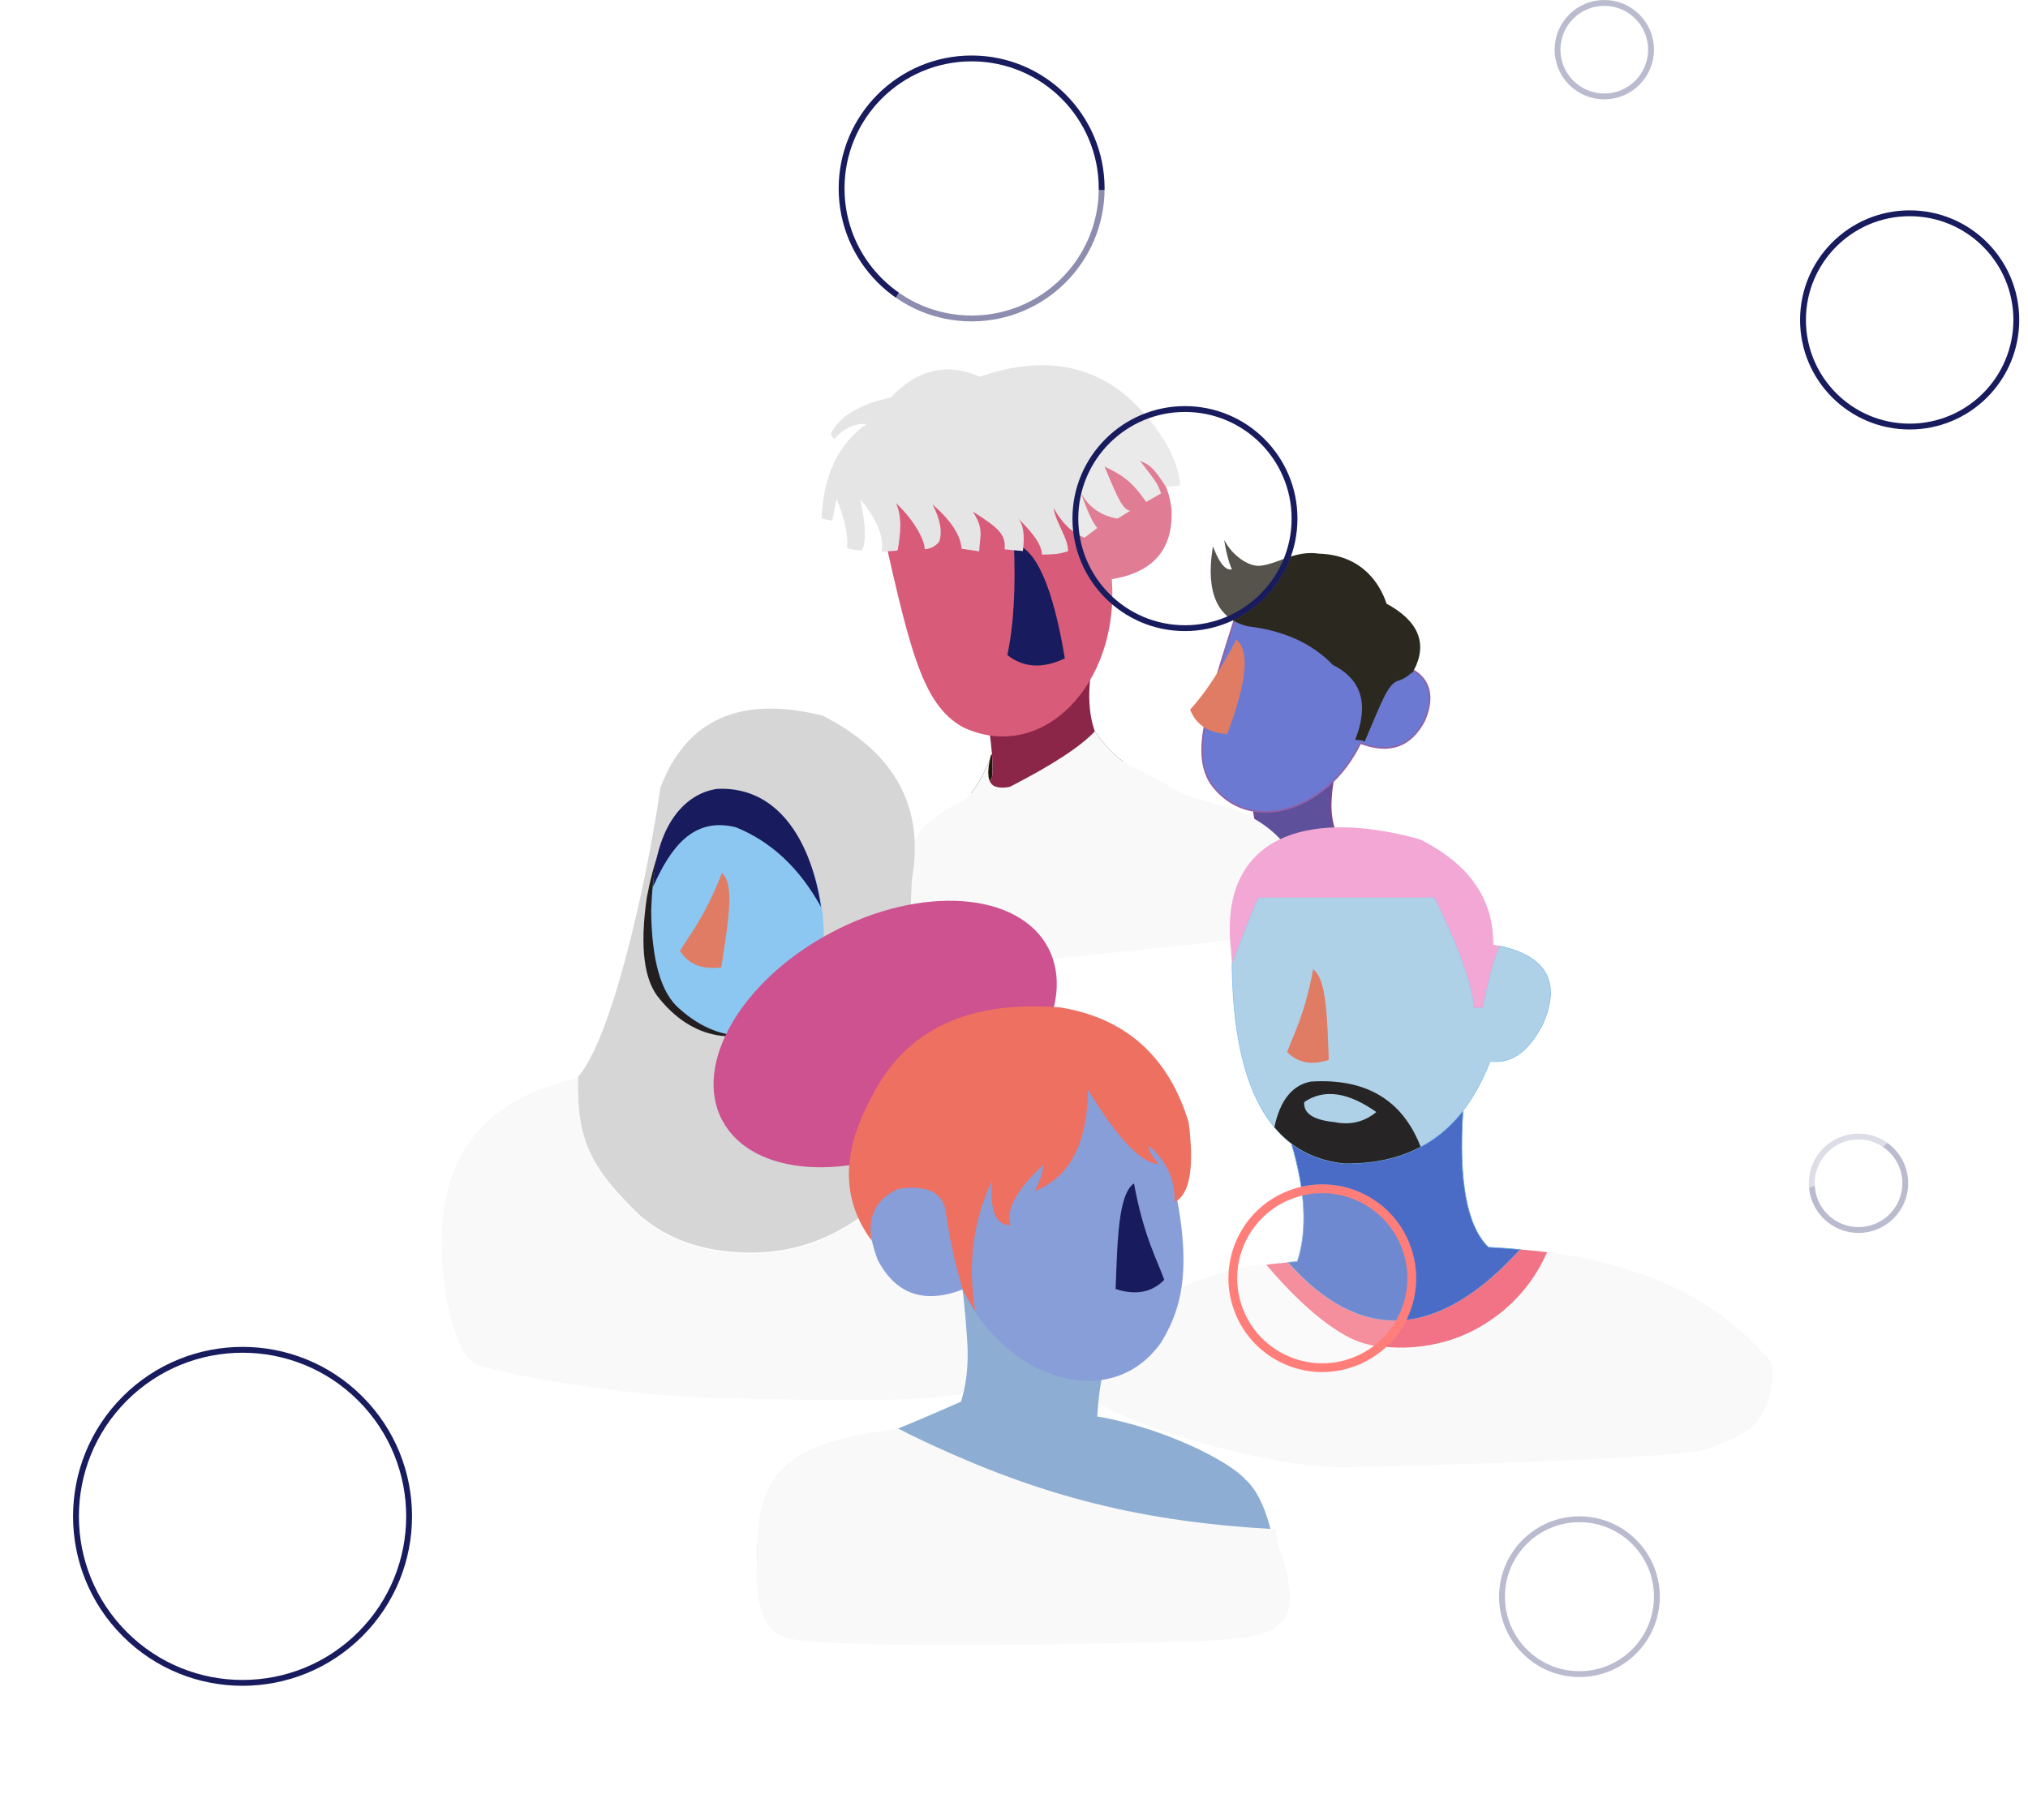 <svg width="694" height="623" viewBox="0 0 694 623" fill="none" xmlns="http://www.w3.org/2000/svg">
<circle cx="332.5" cy="64.5" r="44.5" stroke="#181B5E" stroke-width="2"/>
<circle opacity="0.3" cx="549" cy="17" r="16" stroke="#181B5E" stroke-width="2"/>
<circle opacity="0.3" cx="636" cy="405" r="16" stroke="#181B5E" stroke-width="2"/>
<circle opacity="0.3" cx="540.5" cy="546.5" r="26.5" stroke="#181B5E" stroke-width="2"/>
<g filter="url(#filter0_b_1945:63478)">
<path fill-rule="evenodd" clip-rule="evenodd" d="M370 65C329.683 65 297 97.683 297 138V290H149C112.549 290 83 319.549 83 356V557C83 593.451 112.549 623 149 623H417C453.451 623 483 593.451 483 557V410H597C637.317 410 670 377.317 670 337V138C670 97.683 637.317 65 597 65H370Z" fill="white" fill-opacity="0.5"/>
</g>
<path fill-rule="evenodd" clip-rule="evenodd" d="M430.748 296.358C430.986 295.096 430.996 293.092 430.78 290.345L430.543 290.468C429.737 293.425 429.609 295.596 430.16 296.984C430.365 296.783 430.561 296.573 430.748 296.358V296.358Z" fill="#B57991" stroke="#B57991" stroke-width="0.57" stroke-miterlimit="22.93"/>
<path fill-rule="evenodd" clip-rule="evenodd" d="M430.78 290.345C430.999 293.083 430.989 295.087 430.748 296.359C430.561 296.573 430.365 296.783 430.16 296.984C430.283 297.32 430.469 297.629 430.707 297.896C431.012 298.208 431.378 298.452 431.783 298.614C432.188 298.775 432.622 298.849 433.057 298.832C433.841 298.837 434.623 298.734 435.379 298.526C446.05 293.051 453.185 288.389 456.783 284.541C455.736 281.426 455.259 278.148 455.374 274.864C455.428 272.405 455.67 269.953 456.099 267.531C448.078 275.343 437.989 279.075 429.074 277.569C429.956 282.862 430.525 287.121 430.78 290.345V290.345Z" fill="#5E509B" stroke="#7C458E" stroke-width="0.57" stroke-miterlimit="22.93"/>
<path fill-rule="evenodd" clip-rule="evenodd" d="M472.329 226.964C474.808 217.09 471.158 208.582 461.378 201.44C444.785 194.529 432.313 196.514 423.964 207.394C412.557 243.367 407.921 257.466 414.24 267.919C427.016 286.148 454.105 278.053 465.53 254.309C475.468 258.093 482.759 255.541 487.404 246.652C492.752 234.374 485.821 226.923 472.347 226.964H472.329Z" fill="#6C79D3" stroke="#8F62A9" stroke-width="0.57" stroke-miterlimit="22.93"/>
<path fill-rule="evenodd" clip-rule="evenodd" d="M419.757 250.964C426.236 233.747 427.37 223.215 423.16 219.367C417.813 229.581 412.627 237.44 407.601 242.942C409.509 247.779 413.56 250.453 419.757 250.964Z" fill="#E17C64" stroke="#E17C64" stroke-width="0.57" stroke-miterlimit="22.93"/>
<path fill-rule="evenodd" clip-rule="evenodd" d="M483.54 229.391C481.797 231.186 479.999 232.321 478.146 232.795C474.469 234.251 472.562 240.246 466.844 253.455C466.461 253.195 465.571 253.035 464.166 252.972C469.363 239.324 464.864 231.668 456.268 227.329C449.141 219.949 439.418 215.539 427.098 214.097C416.941 211.603 412.972 202.933 415.189 188.089C417.446 193.634 419.716 195.943 421.997 195.015C420.989 193.304 419.898 188.929 419.442 186.269C422.307 190.886 427.463 194.29 431.232 193.925C437.551 193.313 443.205 188.532 451.409 189.791C465.8 190.247 471.941 199.738 474.254 206.806C485.223 212.737 488.318 220.272 483.54 229.409V229.391Z" fill="#2B281F" stroke="#2B281F" stroke-width="0.57" stroke-miterlimit="22.93"/>
<path fill-rule="evenodd" clip-rule="evenodd" d="M339.411 266.372C339.737 264.663 339.752 261.948 339.457 258.228L339.133 258.392C338.038 262.398 337.864 265.339 338.613 267.216C338.893 266.948 339.159 266.667 339.411 266.372V266.372Z" fill="#1E1A08"/>
<path fill-rule="evenodd" clip-rule="evenodd" d="M339.457 258.228C339.761 261.948 339.746 264.663 339.411 266.372C339.159 266.667 338.893 266.948 338.613 267.216C338.787 267.662 339.039 268.073 339.356 268.43C340.082 269.238 341.145 269.662 342.55 269.698C343.612 269.707 344.67 269.569 345.694 269.288C360.14 261.866 369.799 255.555 374.672 250.357C373.316 246.57 372.678 242.202 372.76 237.253C372.835 233.924 373.164 230.607 373.746 227.329C362.887 237.901 349.226 242.952 337.157 240.917C338.353 248.08 339.124 253.85 339.471 258.228H339.457Z" fill="#8C2649"/>
<path fill-rule="evenodd" clip-rule="evenodd" d="M369.899 161.57C366.106 148.323 356.068 140.827 339.785 139.081C315.651 142.235 302.377 153.02 299.961 171.435C310.994 221.311 315.11 240.985 329.619 248.947C356.905 261.659 383.173 233.804 380.476 198.228C394.684 195.928 401.498 187.995 400.917 174.428C398.864 156.419 385.687 152.386 369.913 161.57H369.899Z" fill="#D85B79"/>
<path fill-rule="evenodd" clip-rule="evenodd" d="M364.392 225.34C360.319 200.768 354.508 187.659 346.958 186.013C347.621 201.609 346.873 214.334 344.713 224.19C350.225 228.561 356.784 228.947 364.392 225.349V225.34Z" fill="#181B5E"/>
<path fill-rule="evenodd" clip-rule="evenodd" d="M356.59 189.846C360.865 189.681 361.527 189.846 365.474 188.691C365.638 184.252 361.367 179.15 360.541 173.867C363.495 179.154 367.031 182.536 371.15 184.014L375.521 180.725C373.896 178.857 372.059 174.915 370.009 168.898C372.643 173.661 376.774 176.531 382.401 177.508L386.768 174.848C384.14 174.296 382.589 170.741 378.003 159.713C384.332 162.647 387.703 165.188 392.23 171.823L397.358 168.857C395.834 165.207 396.491 165.964 390.058 157.623C393.398 159.302 394.333 159.353 399.065 166.749L403.746 166.106C403.947 163.243 402.636 158.89 399.813 153.047C384.677 127.356 363.174 119.314 335.305 128.924C324.135 124.005 313.984 126.375 304.853 136.032C293.975 138.408 287.131 142.571 284.32 148.521L285.388 150.346C288.795 146.54 292.506 144.807 296.521 145.144C286.942 151.836 281.806 162.62 281.113 177.494L284.827 178.224C285.435 174.833 285.922 172.358 286.287 170.801C289.155 177.776 290.348 183.391 289.864 187.646C291.559 188.111 293.304 188.369 295.061 188.413C296.5 185.015 296.261 179.167 294.345 170.869C301.189 178.941 302.403 184.881 301.727 188.874C304.789 188.55 306.956 188.641 307.203 188.29C308.147 182.76 308.841 177.166 306.623 172.197C313.467 178.658 316.625 185.552 316.415 187.979C317.379 187.935 318.322 187.684 319.18 187.244C320.038 186.803 320.791 186.182 321.388 185.424C322.562 182.109 321.811 177.85 319.134 172.649C325.458 178.163 328.765 183.22 329.054 187.82L335.076 188.705C335.396 183.23 336.728 180.948 332.886 175.076C342.509 181.135 344.088 183.184 343.81 188.025L350.038 188.605C350.768 182.995 350.159 179.193 348.213 177.198C353.975 182.979 356.385 186.405 356.59 189.846V189.846Z" fill="#E5E5E5"/>
<path fill-rule="evenodd" clip-rule="evenodd" d="M339.808 281.324C358.902 280.549 373.772 273.654 384.418 260.641C381.258 258.47 378.005 255.041 374.659 250.357C369.792 255.555 360.132 261.866 345.68 269.288C344.252 269.648 340.775 269.991 339.356 268.416C339.041 268.058 338.791 267.647 338.617 267.203C337.969 265.578 338.012 263.159 338.745 259.943C336.322 265.683 334.269 269.169 332.357 271.414C332.795 275.886 335.28 279.184 339.813 281.311L339.808 281.324Z" fill="#272416"/>
<path fill-rule="evenodd" clip-rule="evenodd" d="M339.356 268.416C339.041 268.058 338.791 267.647 338.617 267.203C337.969 265.578 338.012 263.159 338.745 259.943C334.433 270.168 331.285 273.23 328.027 274.895C316.818 280.243 310.961 287.318 310.456 296.121C309.942 299.571 309.545 302.363 309.265 304.499L447.663 304.02C442.729 288.506 432.253 278.964 416.234 275.393C399.261 270.182 406.726 272.103 388.027 262.571C383.747 260.908 379.293 256.832 374.663 250.343C369.796 255.542 360.137 261.852 345.685 269.274C344.257 269.635 340.78 269.977 339.361 268.403L339.356 268.416Z" fill="#F9F9F9"/>
<path fill-rule="evenodd" clip-rule="evenodd" d="M309.26 304.512C309.26 304.512 305.428 319.063 311.647 321.969C317.866 324.876 348.573 329.434 360.185 328.193C371.798 326.952 439.842 320.473 441.083 318.333C442.324 316.193 450.076 317.229 447.658 304.051C445.24 290.874 309.26 304.512 309.26 304.512Z" fill="#F9F9F9"/>
<path fill-rule="evenodd" clip-rule="evenodd" d="M221.632 307.223C226.219 282.913 235.108 270.862 248.297 271.072C284.694 275.087 285.1 329.685 268.022 349.178C254.639 357.012 238.738 357.286 225.99 341.763C220.63 335.625 219.177 324.111 221.632 307.223V307.223ZM219.164 416.141C228.673 424.235 240.732 428.427 255.342 428.716C283.461 429.37 306.693 412.976 325.038 379.534C314.057 372.644 309.722 346.508 312.034 301.127C316.491 276.333 306.337 257.615 281.573 244.973C253.454 237.934 234.933 246.131 226.008 269.562C220.724 305.831 208.784 356.483 197.751 368.61C197.322 390.712 202.35 399.897 219.146 416.141H219.164Z" fill="#D6D6D6"/>
<path fill-rule="evenodd" clip-rule="evenodd" d="M248.297 271.072C235.105 270.862 226.216 282.912 221.632 307.222C219.178 324.108 220.63 335.621 225.99 341.762C238.738 357.276 254.639 357.011 268.022 349.177C285.1 329.685 284.694 275.087 248.297 271.072Z" fill="#231F20" stroke="#231F20" stroke-width="0.57" stroke-miterlimit="22.93"/>
<path fill-rule="evenodd" clip-rule="evenodd" d="M243.953 271.793C230.873 273.618 223.93 286.885 223.124 311.594C223.276 328.659 226.47 339.815 232.706 345.062C247.677 358.458 263.35 355.757 275.377 345.974C289.28 324.096 280.551 270.2 243.953 271.793Z" fill="#8CC7F2" stroke="#8CC7F2" stroke-width="0.57" stroke-miterlimit="22.93"/>
<path fill-rule="evenodd" clip-rule="evenodd" d="M246.577 330.848C248.895 315.942 251.049 303.308 247.17 299.27C241.467 313.939 236.096 320.295 233.026 325.478C235.879 329.822 240.393 331.612 246.568 330.848H246.577Z" fill="#E17C64" stroke="#E17C64" stroke-width="0.57" stroke-miterlimit="22.93"/>
<path fill-rule="evenodd" clip-rule="evenodd" d="M251.806 283.15C263.885 288.017 273.598 297.107 280.944 310.421C278.033 290.153 267.606 269.037 245.5 270C233.941 271.6 224.5 283.15 223.5 303.5C229.5 290 237.274 279.518 251.82 283.15H251.806Z" fill="#181B5E"/>
<path fill-rule="evenodd" clip-rule="evenodd" d="M364.627 438.476C365.829 408.191 352.633 388.674 325.038 379.923C306.69 413.365 283.458 429.759 255.342 429.105C240.741 428.801 228.682 424.609 219.164 416.53C202.368 400.287 197.34 391.102 197.769 369C162.399 376.684 147.138 399.856 151.986 438.518H152.028C152.391 441.76 155.2 464.207 163.79 467.275C173.053 470.583 213.397 477.856 246.139 478.518C249.27 478.581 252.449 478.651 255.654 478.72C285.964 479.381 318.556 480.092 334.109 476.205C351.12 471.953 364.527 449.166 364.627 438.476Z" fill="#F9F9F9"/>
<path fill-rule="evenodd" clip-rule="evenodd" d="M440.732 432.078C465.605 460.091 492.107 458.617 520.238 427.657C516.697 427.353 513.073 427.099 509.365 426.895C501.976 419.75 499.077 404.162 500.668 380.131C491.05 392.506 477.413 398.522 459.759 398.182C452.887 397.433 446.943 395.161 441.927 391.365C446.761 407.718 447.435 421.195 443.949 431.796C442.863 431.873 441.795 431.964 440.732 432.06V432.078Z" fill="#4B6CC6" stroke="#61A6D9" stroke-width="0.22" stroke-miterlimit="22.93"/>
<path fill-rule="evenodd" clip-rule="evenodd" d="M459.759 398.181C477.401 398.51 491.038 392.487 500.668 380.113C504.318 375.398 507.4 369.762 509.912 363.203C516.985 364.283 522.982 360.093 527.903 350.633C534.258 336.382 529.417 327.44 513.38 323.808C512.014 325.296 509.995 332.33 507.321 344.911H504.46C503.502 336.014 498.959 323.443 490.831 307.2H430.863C430.342 307.154 427.258 314.715 421.609 329.881C421.971 360.908 428.744 381.409 441.927 391.383C446.946 395.179 452.89 397.451 459.759 398.2V398.181Z" fill="#AFD1E8" stroke="#82BDEB" stroke-width="0.22" stroke-miterlimit="22.93"/>
<path fill-rule="evenodd" clip-rule="evenodd" d="M490.84 307.2C498.968 323.444 503.511 336.014 504.469 344.911H507.321C509.995 332.33 512.013 325.296 513.376 323.809C512.609 323.635 511.82 323.471 510.999 323.32C511.172 307.74 502.807 295.725 485.903 287.274C445.295 276.023 416.791 287.548 421.295 325.533C421.295 326.825 421.573 328.645 421.587 329.904C427.235 314.738 430.321 307.177 430.844 307.223L490.84 307.2Z" fill="#F2A7D4"/>
<path fill-rule="evenodd" clip-rule="evenodd" d="M520.238 427.657C492.104 458.62 465.602 460.093 440.732 432.078C437.328 432.382 434.037 432.758 430.858 433.205C447.482 451.511 462.022 460.789 474.478 461.038C497.077 463.096 521.155 450.621 531.681 428.889C527.967 428.405 524.153 427.99 520.238 427.643V427.657Z" fill="#F27385"/>
<path fill-rule="evenodd" clip-rule="evenodd" d="M454.721 362.783C454.178 347.749 453.9 334.973 449.351 331.756C446.54 347.192 442.507 354.433 440.481 360.082C444.085 363.799 448.832 364.701 454.721 362.788V362.783Z" fill="#E17C64"/>
<path fill-rule="evenodd" clip-rule="evenodd" d="M448.58 370.189C442.192 371.43 438.037 376.638 436.114 385.812C437.833 387.884 439.784 389.753 441.927 391.383C446.946 395.179 452.89 397.451 459.758 398.2C469.873 398.388 478.671 396.49 486.154 392.505C479.921 376.435 467.396 368.997 448.58 370.189V370.189ZM456.546 384.037C462.003 385.196 466.818 384.057 470.992 380.619C461.258 373.748 453.034 372.61 446.321 377.207C445.98 381.036 449.389 383.318 456.546 384.051V384.037Z" fill="#262424"/>
<path fill-rule="evenodd" clip-rule="evenodd" d="M474.336 461.365C495.639 463.456 519.091 451.444 529 429.5L529.5 428.5C564.129 433.33 588.071 445.41 603.925 463.912C605.463 464.615 607.94 467.187 605.79 476.607C603.111 488.34 596.222 491.159 588.182 494.448C587.293 494.812 586.389 495.182 585.476 495.57C576.305 499.466 489.818 501.501 461.132 502.158C432.446 502.815 384.34 486.43 377.086 480.827C369.831 475.224 377.086 463.648 377.086 463.648H377.302C387.314 447.496 405.704 436.617 433 432.5C448.654 450.975 462.613 461.104 474.336 461.365Z" fill="#F9F9F9"/>
<path fill-rule="evenodd" clip-rule="evenodd" d="M284.498 319.177C253.709 335.503 236.991 364.284 247.161 383.471C257.331 402.657 290.539 404.975 321.329 388.65C352.118 372.324 368.836 343.542 358.666 324.356C348.495 305.169 315.288 302.851 284.498 319.177V319.177Z" fill="#CE5190"/>
<path fill-rule="evenodd" clip-rule="evenodd" d="M375.503 484.824C398.316 488.693 420.587 500.132 425.953 506.146C430.595 510.182 433.991 517.984 436.142 529.553C436.776 531.378 437.333 533.061 437.812 534.658H259.038C258.895 517.122 264.159 505.323 274.83 499.26C294.098 495.053 308.685 488.574 328.862 479.75C330.441 474.772 331.244 468.991 331.143 462.484C331.084 458.433 330.03 445.602 329.318 440.976C341.971 454.874 363.635 469.981 377.684 467.307C376.383 476.082 376.087 475.977 375.475 484.824H375.503Z" fill="#8DADD3"/>
<path fill-rule="evenodd" clip-rule="evenodd" d="M320.343 405.103C317.058 392.023 321.893 380.739 334.848 371.252C356.864 362.085 383.871 365.964 394.954 380.377C410.07 428.09 405.776 445.543 397.395 459.404C380.476 483.605 344.521 472.869 329.373 441.372C316.196 446.391 306.524 443.006 300.358 431.216C292.5 410 302.466 405.053 320.348 405.103H320.343Z" fill="#889ED8"/>
<path fill-rule="evenodd" clip-rule="evenodd" d="M381.781 441.194C382.415 423.673 382.744 408.799 388.055 405.03C391.34 423.021 396.062 431.457 398.421 438.041C394.205 442.373 388.658 443.424 381.781 441.194Z" fill="#181B5E"/>
<path fill-rule="evenodd" clip-rule="evenodd" d="M292.953 387.454C294.291 383.475 295.986 379.625 298.018 375.952C300.595 370.572 303.994 365.626 308.092 361.291C320.454 348.394 338.663 342.896 362.718 344.797C385.121 348.392 399.798 361.472 406.748 384.037C408.649 398.702 407.372 407.645 402.915 410.866C402.611 411.083 402.291 411.277 401.957 411.445C402.222 403.841 399.242 397.397 393.019 392.113C393.019 393.692 394.201 395.794 396.564 398.419C390.532 398.19 382.445 389.704 372.304 372.958C372.146 391.38 366.054 402.962 354.03 407.704C355.855 404.413 356.854 401.416 357.028 398.715C347.829 407.248 344.1 414.134 345.84 419.375C340.742 419.375 338.629 414.286 339.502 404.108C333.008 417.724 331.082 432.588 333.726 448.7C332.084 446.229 330.616 443.646 329.332 440.971C326.9 432.716 325.044 424.302 323.779 415.789C323.21 408.452 317.832 405.474 307.645 406.855C300.23 409.912 296.603 416.113 298.346 424.728C290.179 413.753 288.381 401.327 292.953 387.45V387.454Z" fill="#ED7061"/>
<path fill-rule="evenodd" clip-rule="evenodd" d="M314.64 492.557C356.882 512.707 391.746 520.919 436.365 523.406C436.849 525.231 437.232 527.773 437.629 529.858C438.286 531.683 438.939 533.052 439.454 534.658H259.038C258.81 506.775 264.793 494.124 307.5 489C310.977 490.789 311.14 490.892 314.64 492.557Z" fill="#F9F9F9"/>
<path fill-rule="evenodd" clip-rule="evenodd" d="M259.038 534.658C259.038 534.658 256.661 557.016 268.884 560.57C284.717 565.178 404.458 562.126 414.145 561.528C429.754 560.57 439.436 559.457 441.311 549.209C442.11 544.833 439.436 534.649 439.436 534.649L259.038 534.658Z" fill="#F9F9F9"/>
<g filter="url(#filter1_b_1945:63478)">
<circle cx="452.5" cy="437.5" r="32.115" transform="rotate(-21.027 452.5 437.5)" fill="white" fill-opacity="0.2"/>
<circle cx="452.5" cy="437.5" r="30.615" transform="rotate(-21.027 452.5 437.5)" stroke="#FF7E79" stroke-width="3"/>
</g>
<g filter="url(#filter2_b_1945:63478)">
<circle cx="405.5" cy="177.5" r="38.5" fill="white" fill-opacity="0.2"/>
<circle cx="405.5" cy="177.5" r="37.5" stroke="#181B5E" stroke-width="2"/>
</g>
<g filter="url(#filter3_b_1945:63478)">
<circle cx="83" cy="519" r="58" transform="rotate(-135 83 519)" fill="white" fill-opacity="0.2"/>
<circle cx="83" cy="519" r="57" transform="rotate(-135 83 519)" stroke="#181B5E" stroke-width="2"/>
</g>
<g filter="url(#filter4_b_1945:63478)">
<circle cx="653.5" cy="109.5" r="37.5" fill="white" fill-opacity="0.2"/>
<circle cx="653.5" cy="109.5" r="36.5" stroke="#181B5E" stroke-width="2"/>
</g>
<defs>
<filter id="filter0_b_1945:63478" x="69" y="51" width="615" height="586" filterUnits="userSpaceOnUse" color-interpolation-filters="sRGB">
<feFlood flood-opacity="0" result="BackgroundImageFix"/>
<feGaussianBlur in="BackgroundImage" stdDeviation="7"/>
<feComposite in2="SourceAlpha" operator="in" result="effect1_backgroundBlur_1945:63478"/>
<feBlend mode="normal" in="SourceGraphic" in2="effect1_backgroundBlur_1945:63478" result="shape"/>
</filter>
<filter id="filter1_b_1945:63478" x="405" y="390" width="95" height="95" filterUnits="userSpaceOnUse" color-interpolation-filters="sRGB">
<feFlood flood-opacity="0" result="BackgroundImageFix"/>
<feGaussianBlur in="BackgroundImage" stdDeviation="3"/>
<feComposite in2="SourceAlpha" operator="in" result="effect1_backgroundBlur_1945:63478"/>
<feBlend mode="normal" in="SourceGraphic" in2="effect1_backgroundBlur_1945:63478" result="shape"/>
</filter>
<filter id="filter2_b_1945:63478" x="347" y="119" width="117" height="117" filterUnits="userSpaceOnUse" color-interpolation-filters="sRGB">
<feFlood flood-opacity="0" result="BackgroundImageFix"/>
<feGaussianBlur in="BackgroundImage" stdDeviation="10"/>
<feComposite in2="SourceAlpha" operator="in" result="effect1_backgroundBlur_1945:63478"/>
<feBlend mode="normal" in="SourceGraphic" in2="effect1_backgroundBlur_1945:63478" result="shape"/>
</filter>
<filter id="filter3_b_1945:63478" x="-14.024" y="421.976" width="194.049" height="194.049" filterUnits="userSpaceOnUse" color-interpolation-filters="sRGB">
<feFlood flood-opacity="0" result="BackgroundImageFix"/>
<feGaussianBlur in="BackgroundImage" stdDeviation="7.5"/>
<feComposite in2="SourceAlpha" operator="in" result="effect1_backgroundBlur_1945:63478"/>
<feBlend mode="normal" in="SourceGraphic" in2="effect1_backgroundBlur_1945:63478" result="shape"/>
</filter>
<filter id="filter4_b_1945:63478" x="601" y="57" width="105" height="105" filterUnits="userSpaceOnUse" color-interpolation-filters="sRGB">
<feFlood flood-opacity="0" result="BackgroundImageFix"/>
<feGaussianBlur in="BackgroundImage" stdDeviation="7.5"/>
<feComposite in2="SourceAlpha" operator="in" result="effect1_backgroundBlur_1945:63478"/>
<feBlend mode="normal" in="SourceGraphic" in2="effect1_backgroundBlur_1945:63478" result="shape"/>
</filter>
</defs>
</svg>
